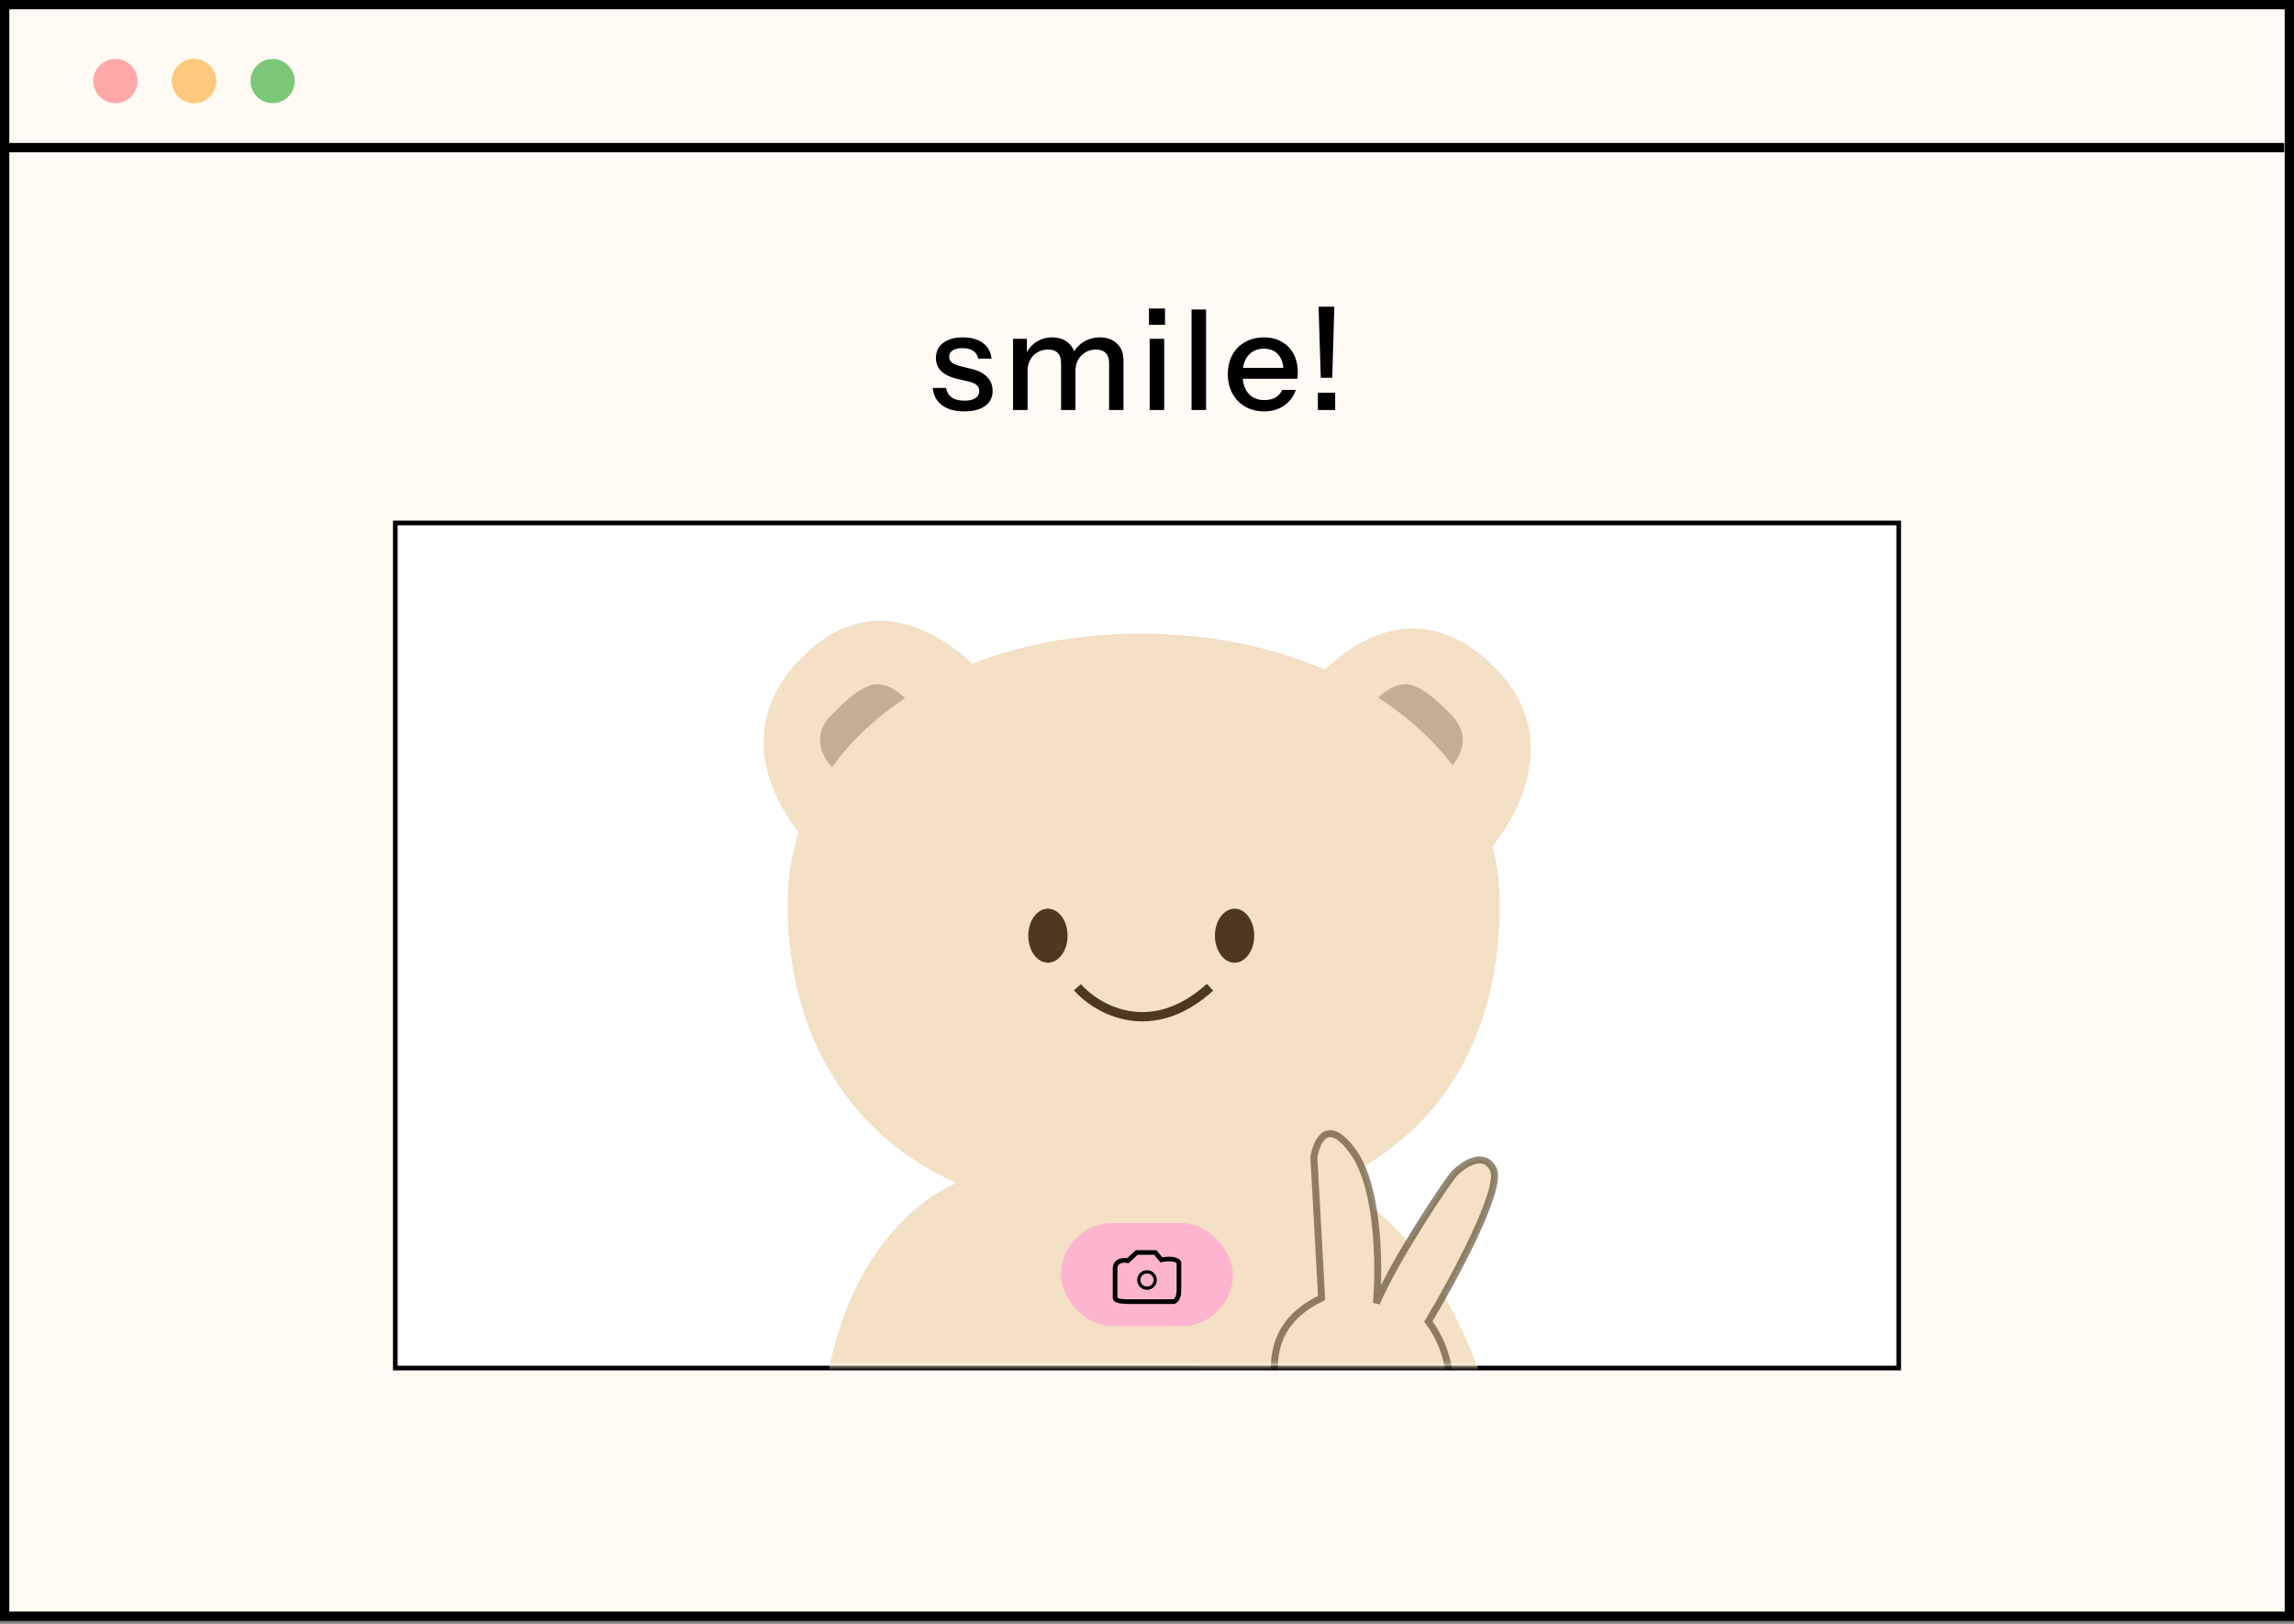 <svg xmlns="http://www.w3.org/2000/svg" width="493" height="349" fill="none"><rect width="100%" height="100%" fill="#808080" stroke="none"/><path fill="#FFFAF4" stroke="#000" stroke-width="2" d="M1 1h491v346.373H1z"/><circle cx="24.808" cy="17.419" r="4.751" fill="#FFA8A8"/><circle cx="58.59" cy="17.419" r="4.751" fill="#7CC778"/><circle cx="41.699" cy="17.419" r="4.751" fill="#FFC97D"/><circle cx="41.699" cy="17.419" r="4.751" fill="#FFC97D"/><path fill="#fff" stroke="#000" d="M84.954 112.401h323.092v181.632H84.954z"/><path fill="#000" d="M207.232 88.418c-2 0-3.59-.44-4.77-1.32-1.18-.88-1.85-2.12-2.01-3.72h2.88c.14.88.54 1.56 1.2 2.04.68.46 1.6.69 2.76.69 1.02 0 1.8-.18 2.34-.54.54-.36.81-.87.81-1.53 0-.48-.16-.88-.48-1.2-.3-.34-.9-.62-1.8-.84l-2.46-.57c-1.54-.38-2.69-.94-3.45-1.68-.74-.76-1.11-1.69-1.11-2.79 0-1.38.51-2.46 1.53-3.24 1.04-.8 2.46-1.2 4.26-1.2 1.78 0 3.21.4 4.29 1.2 1.1.8 1.72 1.92 1.86 3.36h-2.88c-.12-.72-.47-1.27-1.05-1.65-.56-.4-1.33-.6-2.31-.6-.92 0-1.63.17-2.13.51-.48.32-.72.77-.72 1.35 0 .48.18.88.54 1.2.38.32 1 .59 1.86.81l2.52.63c1.46.36 2.56.95 3.3 1.77.74.8 1.11 1.77 1.11 2.91 0 1.38-.54 2.46-1.62 3.24-1.06.78-2.55 1.17-4.47 1.17Zm10.482-.3v-15.3h2.97v3.6h.15v11.7h-3.12Zm10.32 0v-9.99c0-1.04-.24-1.8-.72-2.28-.48-.48-1.17-.72-2.07-.72-.84 0-1.6.2-2.28.6-.66.38-1.18.92-1.56 1.62-.38.68-.57 1.49-.57 2.43l-.39-3.57c.5-1.14 1.25-2.04 2.25-2.7 1.02-.66 2.16-.99 3.42-.99 1.52 0 2.73.44 3.63 1.32.92.88 1.38 2.04 1.38 3.48v10.8h-3.09Zm10.32 0v-9.99c0-1.04-.25-1.8-.75-2.28-.48-.48-1.17-.72-2.07-.72-.82 0-1.57.2-2.25.6-.66.38-1.19.92-1.59 1.62-.38.68-.57 1.49-.57 2.43l-.63-3.57c.52-1.14 1.3-2.04 2.34-2.7 1.06-.66 2.24-.99 3.54-.99 1.54 0 2.77.45 3.69 1.35.92.88 1.38 2.06 1.38 3.54v10.71h-3.09Zm8.722 0v-15.3h3.12v15.3h-3.12Zm-.15-18.3v-3.51h3.45v3.51h-3.45Zm9.15 18.3v-21.6h3.12v21.6h-3.12Zm15.6.3c-1.54 0-2.9-.34-4.08-1.02a7.258 7.258 0 0 1-2.73-2.82c-.66-1.2-.99-2.58-.99-4.14 0-1.58.32-2.96.96-4.14a6.99 6.99 0 0 1 2.76-2.79c1.18-.66 2.53-.99 4.05-.99 1.48 0 2.76.32 3.84.96 1.1.62 1.94 1.49 2.52 2.61.6 1.12.9 2.45.9 3.99 0 .24-.01.47-.03.69 0 .2-.02.41-.06.63h-12.84v-2.34h10.65l-.78.93c0-1.64-.37-2.89-1.11-3.75-.74-.86-1.77-1.29-3.09-1.29-1.42 0-2.55.49-3.39 1.47-.82.96-1.23 2.3-1.23 4.02 0 1.74.41 3.1 1.23 4.08.84.98 2 1.47 3.48 1.47.9 0 1.68-.18 2.34-.54a3.48 3.48 0 0 0 1.47-1.65h2.94c-.5 1.44-1.35 2.57-2.55 3.39-1.18.82-2.6 1.23-4.26 1.23Zm12.175-7.23-.48-15.27h3.39l-.45 15.27h-2.46Zm-.63 6.93v-3.72h3.72v3.72h-3.72Z"/><path stroke="#000" stroke-width="2" d="M0 31.726h490.889"/><mask id="a" width="325" height="184" x="84" y="110" maskUnits="userSpaceOnUse" style="mask-type:alpha"><path fill="#fff" stroke="#000" d="M84.954 111.401h323.092v181.632H84.954z"/></mask><g mask="url(#a)"><path fill="#F3E0C5" d="M176.474 320.925c-2.388-46.043 20.102-64.227 31.645-67.563h69.262c28.66 0 43.786 45.042 47.767 67.563H176.474ZM319.61 141.921c-18.928-16.887-36.795 1.451-43.362 12.731l38.924 33.217c9.367-8.279 23.367-29.06 4.438-45.948ZM172.464 141.169c17.975-17.899 36.82-.567 43.995 10.336l-37.046 35.3c-9.806-7.754-24.924-27.737-6.949-45.636Z"/><path fill="#4C391F" fill-opacity=".3" d="M178.786 153.551c-5.468 5.511-.92 11.067 2.038 13.157 7.07-2.305 20.1-8.401 15.655-14.345-4.445-5.944-8.25-5.587-9.583-4.992-1.333.595-2.643.669-8.11 6.18ZM311.804 153.551c5.467 5.511.919 11.067-2.039 13.157-7.07-2.305-20.1-8.401-15.655-14.345 4.445-5.944 8.25-5.587 9.583-4.992 1.333.595 2.643.669 8.111 6.18Z"/><path fill="#F3E0C5" d="M322.329 194.415c0 34.69-19.625 67.392-77.191 67.392-54.949 0-75.882-32.702-75.882-67.392 0-34.691 33.612-58.233 75.882-58.233s77.191 23.542 77.191 58.233Z"/><path fill="#F3E0C5" stroke="#4C391F" stroke-opacity=".6" stroke-width="1.5" d="M284.02 278.987c-14.743 6.913-10.196 21.383-6.08 27.754 3.441 3.737 12.848 9.974 22.952 5.028 15.567-7.926 10.539-21.805 6.08-27.754 5.53-9.229 16.059-28.7 13.939-32.744-2.121-4.044-6.559-.94-8.514 1.118-2.058 2.532-12.494 18.145-16.589 27.689.655-7.563.586-24.632-4.928-32.403-5.513-7.771-7.972-2.492-8.513 1.118l1.653 30.194Z"/><ellipse cx="225.207" cy="201.106" fill="#4C391F" rx="4.223" ry="5.806"/><ellipse cx="265.322" cy="201.106" fill="#4C391F" rx="4.223" ry="5.806"/><path stroke="#4C391F" stroke-width="2" d="M231.541 212.191c4.222 4.779 15.835 11.471 28.503 0"/><rect width="36.949" height="22.169" x="228.026" y="262.863" fill="#FDB5CF" rx="11.085"/><circle cx="246.5" cy="275.109" r="1.761" stroke="#000" stroke-width=".7"/><path stroke="#000" d="M239.645 272.716c0-1.877 1.829-1.955 2.743-1.76l1.899-1.759h4.01l1.266 1.564c2.701-.469 3.658.195 3.799.586v6.061c0 1.564-.704 2.215-1.055 2.346h-9.919c-2.363 0-2.814-.522-2.743-.782v-6.256Z"/></g></svg>